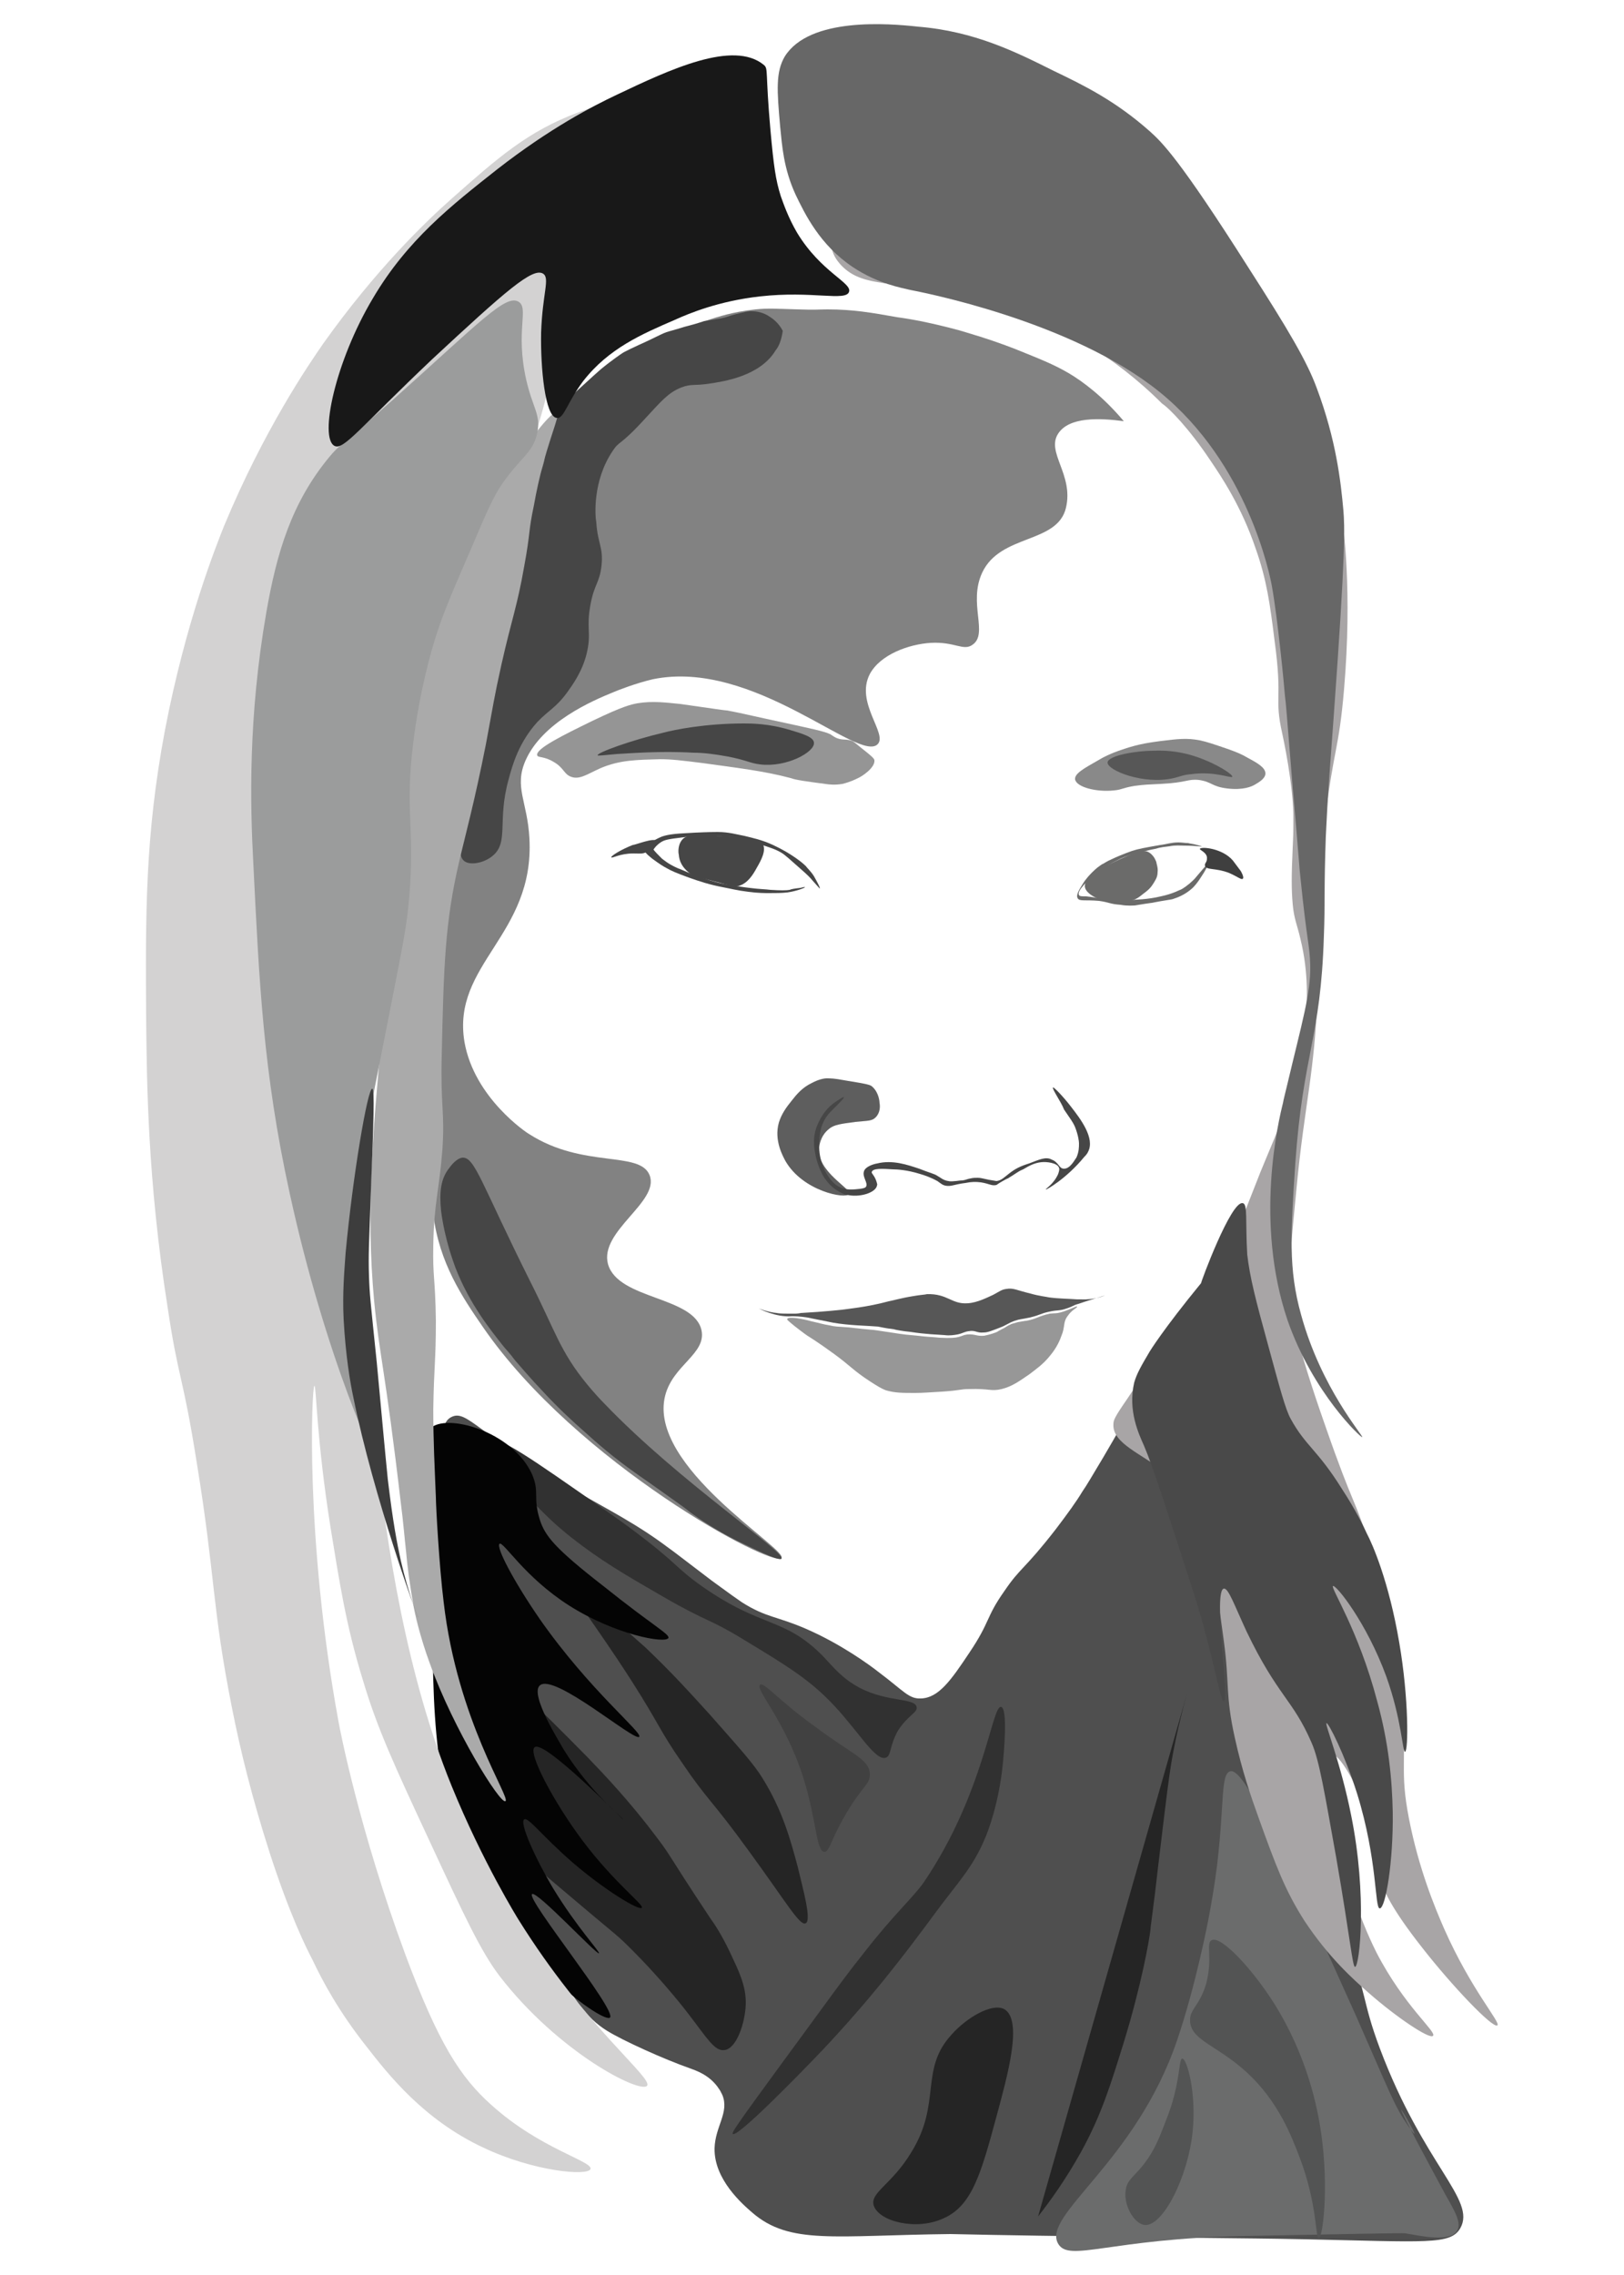 <?xml version="1.0" encoding="utf-8"?>
<!-- Generator: Adobe Illustrator 19.1.0, SVG Export Plug-In . SVG Version: 6.00 Build 0)  -->
<svg version="1.1" id="Layer_1" xmlns="http://www.w3.org/2000/svg" xmlns:xlink="http://www.w3.org/1999/xlink" x="0px" y="0px"
	 viewBox="0 0 250 350" style="enable-background:new 0 0 250 350;" xml:space="preserve">
<style type="text/css">
	.st0{fill:#4F4F4F;}
	.st1{fill:#252525;}
	.st2{fill:#6B6C6C;}
	.st3{fill:#535454;}
	.st4{fill:#575757;}
	.st5{fill:#979797;}
	.st6{fill:#959595;}
	.st7{fill:#898989;}
	.st8{fill:#464646;}
	.st9{fill:#5E5E5E;}
	.st10{fill:#6B6B6A;}
	.st11{fill:#3F3F3F;}
	.st12{fill:#828282;}
	.st13{fill:#313131;}
	.st14{fill:#414141;}
	.st15{fill:#040404;}
	.st16{fill:#A8A5A6;}
	.st17{fill:#D3D2D2;}
	.st18{fill:#AAAAAA;}
	.st19{fill:#9B9C9C;}
	.st20{fill:#676767;}
	.st21{fill:#494949;}
	.st22{fill:#181818;}
	.st23{fill:#3D3D3D;}
</style>
<g id="Scarf_Base">
	<path class="st0" d="M69.5,218c2.4-1.2,4.1,2.7,18.6,11.1c5.6,3.2,10,5.4,14.9,9.1c0.2,0.1,2.9,2.2,6.6,5c2.6,1.9,4,2.9,4.6,3.3
		c3.8,2.4,5.3,2.1,9.9,4.1c5.3,2.3,9.7,5.5,11.1,6.6c4,3,4.7,4.2,6.6,4.1c2.7-0.1,4.6-2.8,7.4-7c3.3-4.9,2.5-5.4,5.4-9.5
		c2.5-3.7,3-3.2,7.9-9.5c1.9-2.5,3.2-4.3,4.1-5.8c0.7-1,1.5-2.4,3.3-5.4c4.2-7.1,5.5-10.2,6.2-9.9c0.5,0.2,0,1.9,0.4,5.4
		c0.2,2.2,0.7,3.8,1.2,5.4c1.5,4.8,3.7,8.1,5.8,12c2.8,5.3,1.6,4.7,5.4,12.8c3.4,7.4,4.3,7.7,6.6,13.2c1.9,4.6,1.9,5.9,4.1,13.2
		c2.5,8.2,3.5,9.7,6.6,18.6c4.5,12.8,3.4,12.8,6.2,20.3c6.8,18.1,14.9,23.3,12.4,27.7c-1.5,2.6-5.2,2.1-24,1.7
		c-10-0.2-20.1-0.2-30.2-0.4c-16.1-0.2-24.2-0.4-24.3-0.4c-17.9,0.2-24.7,1.7-30.5-3.3c-1.5-1.3-5.9-5.1-5.8-9.9
		c0.1-3.4,2.3-5.5,1.2-8.2c-0.2-0.4-0.4-0.8-0.5-0.9c-1.4-2.2-3.7-2.9-4.5-3.2c-4-1.4-10.4-4.3-12.8-5.8c-3.2-2-5-4.8-8.2-10.3
		c-5.3-8.9-7.9-16.7-8.7-19.4c-2.2-7.2-3.5-13.5-5.8-30.5C66.7,221.8,67.7,218.9,69.5,218z"/>
	<path class="st1" d="M146.5,313c-5,5.4-1.5,10.5-6.2,18.1c-3,5-6.4,6.2-5.8,8.2c0.8,2.5,6.6,3.9,10.7,2c4.4-1.9,5.8-6.8,8.2-15.7
		c1.7-6.3,4.1-14.8,1.2-16.5C152.7,308.1,148.8,310.4,146.5,313z"/>
	<path class="st1" d="M183.2,258.9c-1.5,5.1-2.4,9.4-2.9,12.4c-0.4,2.5-0.6,4-2,15.7c-0.7,6.3-1.2,9.4-1.2,9.9
		c-0.2,1.7-1.4,8.5-4.1,17.3c-2,6.4-3.4,11.1-6.6,16.9c-2.4,4.3-4.8,7.6-6.6,9.9"/>
	<path class="st2" d="M189.4,272.5c-1.5,0.4-0.9,4.6-2,14.1c0,0-0.4,3.6-1.4,8.8c0,0-1.9,10-4.8,18.5c-6.4,18.8-20.9,26.9-18.3,31.3
		c1.7,2.9,7.8-0.8,28.7-1.2c16.3-0.3,24.5-0.5,24.8-0.4c2.4,0.4,6.8,1.4,7.9-0.4c0.7-1.1-0.2-2.8-1.7-5.4c-14.1-26-1.5-4.5-5.8-10.7
		c-2.2-3.2-2.6-4.6-8.2-17.3C197.2,284.5,191.6,272,189.4,272.5z"/>
	<path class="st3" d="M183.2,310.9c0.1,3,4.1,3.7,8.7,7.9c4.9,4.5,6.9,9.8,8.2,13.2c2.7,7.1,2.4,12.4,2.9,12.4
		c0.6,0,1.6-7.6,0.4-16.1c-0.6-4.2-2.2-12.1-7.4-20.3c-3.4-5.3-8.1-10.3-9.5-9.5c-0.9,0.5,0.2,2.7-0.8,6.6
		C184.7,308.6,183.1,309.1,183.2,310.9z"/>
	<path class="st3" d="M182,316.7c-0.6,0-0.2,3.8-2.5,9.5c-1.1,2.9-1.8,4.6-3.3,6.6c-1.5,2-2.7,2.5-2.9,4.1c-0.4,2.2,1.2,5.2,2.9,5.4
		c2.8,0.3,6.7-7.4,7.4-14.4C184.2,321.9,182.7,316.7,182,316.7z"/>
</g>
<g id="lips_BASE">
	<path class="st4" d="M116.8,201.3c0,0,1.5,0.6,2.8,0.7c0.4,0.1,1.4,0.1,1.7,0.1c0,0,0.2,0,0.4,0h0.1c0.1,0,0.3,0,0.6,0
		c0,0,0.4,0,0.9-0.1c3.6-0.2,6.3-0.5,6.3-0.5c0.6-0.1,3.9-0.4,7.2-1.3c0.6-0.1,1.9-0.5,3.8-0.8c1.1-0.2,1.7-0.2,2.1-0.3
		c3.2-0.1,3.8,1.6,6.3,1.4c1.5-0.1,3-0.9,3.9-1.3c1.1-0.6,1.3-0.8,2-0.9c1.1-0.2,1.6,0.2,3.7,0.7c1.4,0.4,2.5,0.5,2.9,0.6
		c1.5,0.2,3,0.2,4.3,0.3c0.3,0,0.5,0,0.6,0c2.2,0.1,3.7-0.6,3.7-0.6s-3.3,1-4.1,1.3c-0.4,0.1-0.6,0.2-0.6,0.2
		c-0.4,0.2-0.6,0.3-1.2,0.5c-1.1,0.4-1.4,0.2-2.7,0.5c-1.4,0.3-1.3,0.5-3,0.9c-1.4,0.3-1.4,0.2-2.3,0.5c-1.1,0.4-1.1,0.6-2.4,1.1
		c-1.1,0.4-1.7,0.7-2.4,0.7c-1.1,0.1-1.2-0.4-2.3-0.2c-0.7,0.1-0.8,0.3-1.7,0.5c-0.6,0.1-1.2,0.2-2,0.1c-1.2-0.1-2.7-0.1-5.3-0.5
		c-1.1-0.1-2.2-0.3-2.5-0.4c-1.6-0.2-1.8-0.3-2.4-0.4c-1.3-0.1-1.4-0.1-3.2-0.2c-1.5-0.1-2.5-0.2-3.7-0.4c-0.5-0.1-1.5-0.3-2.5-0.5
		c-0.9-0.2-1.1-0.2-1.5-0.3c-1.2-0.2-2-0.2-2.4-0.2C119.4,202.7,116.8,201.3,116.8,201.3z"/>
	<path class="st5" d="M121.2,202.9c-0.1,0.1,0,0.2,1.1,1.1c1.4,1.1,2,1.5,2,1.5s1.5,0.9,4.1,2.8s2.9,2.5,5.5,4.2
		c1.1,0.7,1.7,1.1,2.5,1.4c1.4,0.4,2.5,0.4,4.5,0.4c1.2,0,2.2-0.1,4.1-0.2c3-0.2,2.8-0.4,4.2-0.4c3.2-0.1,3.3,0.4,5,0
		c1.6-0.4,2.7-1.2,4.3-2.3c0.9-0.7,2.1-1.5,3.2-2.9c1-1.2,1.5-2.4,1.7-3c0.6-1.4,0.2-2.1,1-3.1c0.6-0.9,1.5-1.2,1.4-1.4
		c-0.1-0.1-1.1,0.5-2.5,0.9c-0.8,0.2-0.7,0.1-1.7,0.2c-1.8,0.4-2,0.8-3.6,1.1c-0.2,0-0.7,0.1-1.3,0.2c-0.7,0.2-1.1,0.3-1.2,0.4
		c-0.3,0.1-0.4,0.2-0.9,0.5c-0.4,0.2-0.8,0.4-1.1,0.6c-0.2,0.1-1,0.4-2,0.6c-1.2,0.1-1.4-0.3-2.6-0.2c-0.7,0.1-0.6,0.2-1.4,0.4
		c-0.4,0.1-1.1,0.2-2.9,0.1c-0.8-0.1-1.4-0.1-2.4-0.2c-1.6-0.2-2.4-0.2-3.7-0.4c-2.8-0.4-2.5-0.4-4.1-0.6c-1.1-0.1-2.2-0.2-3.9-0.4
		c-1.5-0.1-2-0.1-2.8-0.3c-1.2-0.2-1.3-0.3-2.7-0.6C123.6,202.9,121.4,202.5,121.2,202.9z"/>
</g>
<g id="eye_brows_2">
	<path class="st6" d="M134.6,116.9c0.2,1.2-2,2.6-2.5,2.8c-0.4,0.2-1.2,0.6-2.4,0.9c-1.2,0.2-2,0.1-2.7,0c-3-0.4-4.5-0.6-5.3-0.9
		c-4.1-1.1-8.5-1.6-13.5-2.3c-3.2-0.4-4.8-0.6-6.6-0.6c-3.5,0.1-6.2,0.1-9.2,1.4c-2,0.9-3.2,1.8-4.5,1.3c-1.1-0.4-1.1-1.4-2.7-2.3
		c-1.5-0.9-2.4-0.6-2.5-1c-0.3-1,4-3.1,8.5-5.3c4.8-2.3,5.9-2.5,6.9-2.7c2.4-0.4,4.5-0.1,6.6,0.1c0.8,0.1,1.3,0.2,6.3,0.9
		c0.9,0.1,0.8,0.1,0.9,0.1c1.1,0.2,2.1,0.4,6.1,1.3c7.4,1.6,8.9,1.9,9.9,2.4c0.1,0.1,0.3,0.2,0.6,0.4c1.1,0.6,1.7,0.2,2.7,0.6
		c0.2,0.1,0.6,0.4,1.3,1C133.9,116.1,134.5,116.6,134.6,116.9z"/>
	<path class="st7" d="M165.5,119.9c0.2,1.2,3.3,2,6,1.7c1.2-0.1,1.3-0.4,3.2-0.7c1.5-0.2,2-0.2,4-0.3c4.1-0.2,4.1-0.8,5.9-0.6
		c2,0.3,1.9,1,4.3,1.3c2.5,0.3,3.8-0.3,4.3-0.6c0.5-0.3,1.6-0.9,1.6-1.7c0-0.9-1.2-1.6-2.7-2.4c-1-0.6-1.8-0.9-2.9-1.3
		c-2.3-0.8-3.5-1.2-4.5-1.4c-2-0.4-3.5-0.2-6,0.1c-1.4,0.2-3.3,0.4-5.9,1.3c-1.8,0.6-3,1.2-3.8,1.7
		C166.9,118.2,165.4,119,165.5,119.9z"/>
</g>
<g id="Brows_BASE">
	<path class="st8" d="M125.3,114.3c0.1,1.4-4.2,3.8-8.3,3.3c-1.6-0.2-1.9-0.6-4.9-1.2c-2.2-0.4-3.8-0.6-5.4-0.6
		c-5-0.3-9.8,0.1-11.7,0.2c-2.1,0.2-3,0.3-3,0.2c-0.1-0.4,5.1-2.3,10.2-3.5c1.5-0.4,6.3-1.4,12.3-1.4c1.1,0,3.8,0,7.1,1
		C123.6,112.9,125.3,113.4,125.3,114.3z"/>
	<path class="st4" d="M170.5,117.3c-0.1,1.2,5.6,3.5,10.2,2.4c0.9-0.2,1.4-0.5,2.7-0.6c3.6-0.5,6.2,0.7,6.3,0.4
		c0.1-0.3-1.7-1.5-3.8-2.4c-1.4-0.6-4.3-1.8-8.4-1.6C175,115.5,170.6,116.2,170.5,117.3z"/>
</g>
<g id="nose">
	<path class="st9" d="M130,166.2c3.7,0.6,4,0.7,4.3,1c1,0.9,1.1,2.3,1.1,2.5c0.1,0.5,0.1,1.5-0.6,2.2c-0.6,0.6-1.2,0.5-3.1,0.7
		c-2.2,0.3-3.3,0.4-4.1,1.1c-1.4,1.1-1.5,2.8-1.5,2.9c-0.4,3.7,5.1,6.3,4.6,7.1c-0.5,0.8-7.1-0.4-9.8-5.1c-0.3-0.6-1.8-3.1-1-5.9
		c0.4-1.3,1.1-2.3,2-3.4c0.7-0.9,1.6-2,3.1-2.7c1.1-0.6,2-0.7,2.2-0.7C127.9,165.9,128.4,165.9,130,166.2z"/>
</g>
<g id="nose_BASE">
	<path class="st8" d="M162.1,167.3c0.1-0.1,1.5,1.3,2.8,3c1.4,1.8,3.7,4.8,2.6,6.9c-0.1,0.2-0.2,0.4-0.6,0.8c-2.8,3.4-5.9,5.1-5.9,5
		c-0.1-0.1,1.2-0.8,1.9-2.4c0.2-0.6,0.2-0.8,0.1-1c-0.3-0.7-1.9-0.9-2.7-0.8c-1,0.1-1.8,0.5-2.8,1.1c-0.5,0.2-0.8,0.4-1.1,0.6
		c-0.3,0.2-0.6,0.4-1.1,0.7c-0.1,0.1-0.2,0.1-0.4,0.2c-1.1,0.6-1.2,0.7-1.5,0.9c-0.7,0.2-1.1-0.2-2.4-0.4c-0.8-0.1-1.4-0.1-2.4,0.1
		c-1.7,0.2-2.2,0.6-3.1,0.4c-0.4-0.1-0.5-0.2-1.2-0.7c-1.1-0.6-2-0.9-2.7-1.1c-1.9-0.6-3.5-0.7-4.1-0.7c-1.7-0.1-3.1-0.2-3.3,0.4
		c-0.1,0.2,0.4,0.5,0.7,1.4c0.1,0.4,0.2,0.5,0.1,0.7c-0.2,1.1-2.7,1.9-4.7,1.4c-0.1,0-0.5-0.1-1-0.4c-1.2-0.6-1.9-1.5-2.4-2.2
		c-0.2-0.3-0.9-1.5-1.3-3.2c-0.2-1-0.6-2.7,0.1-4.6c0.1-0.2,0.8-2.4,2.8-3.8c0.6-0.4,1.3-0.9,1.4-0.8c0.1,0.1-0.7,0.9-1.3,1.5
		c-0.2,0.2-0.4,0.4-0.6,0.6c-0.2,0.2-0.6,0.6-0.9,1.1c0,0-0.6,0.9-0.8,2c-0.2,1.1-0.7,4.4,1.3,7.1c0.4,0.6,1.1,1.4,2.1,1.7
		c0.9,0.3,1.7,0.2,2.7,0.1c0.7-0.1,0.8-0.2,0.9-0.3c0.4-0.6-0.6-1.5-0.3-2.4c0.2-0.7,1.4-1.1,2-1.2c2.4-0.6,4.7,0.2,6.5,0.8
		c1.5,0.6,2.4,0.8,2.8,1.1c0.4,0.2,0.9,0.7,1.7,0.8c0.4,0.1,0.9,0,1.1,0c0.2,0,0.6-0.1,1.1-0.1c0.6-0.1,0.6-0.2,1.2-0.3
		c0.4-0.1,0.7-0.1,1.1-0.1c0.5,0,0.7,0.1,1.7,0.3c0.7,0.1,1.1,0.2,1.2,0.2c0.8-0.1,1.2-0.6,2-1.2c0.9-0.7,1.7-1.1,3-1.5
		c1.6-0.6,2.6-1.1,3.5-0.6c1.1,0.4,1.1,1.4,1.9,1.4c1,0,1.7-1.5,1.9-1.7c0.4-0.9,0.4-1.6,0.4-2.2c0-0.3-0.1-1.2-0.6-2.5
		c-0.4-0.9-0.7-1.2-1.7-2.7C163.4,169.6,161.9,167.5,162.1,167.3z"/>
</g>
<g id="Eyes_BASE">
	<path class="st10" d="M167,136.3c0,1.2,2.1,2,2.3,2.1c0.6,0.2,1.1,0.2,2.2,0.3c1.2,0.1,1.9,0.1,2.8-0.2c0.8-0.2,1.3-0.7,1.7-1
		c0.4-0.3,1-0.7,1.5-1.5c0.3-0.5,0.7-1,0.7-1.8c0.1-0.7-0.2-1.4-0.2-1.6c-0.2-0.5-0.4-0.8-0.5-0.9c0,0-0.3-0.4-0.7-0.6
		c-0.5-0.3-1.4-0.4-5.7,1.7c-0.9,0.4-1.7,0.9-2.5,1.6C167.6,135.1,167,135.6,167,136.3z"/>
	<path class="st8" d="M105.2,129c0.7-0.6,2.1-0.6,5-0.4c1,0.1,1.7,0.1,1.9,0.1c3.2,0.3,4.8,0.5,5.3,1.1c0.6,1-0.2,2.5-0.9,3.7
		c-0.6,1.1-1.4,2.4-2.8,2.8c-0.4,0.1-0.7,0.1-4.5-0.9c-2-0.5-2.4-0.6-2.8-0.9c-0.3-0.2-1.8-1.2-1.9-3
		C104.4,131.2,104.3,129.8,105.2,129z"/>
	<path class="st10" d="M185.9,133c0.1,0.1-0.3,0.8-0.6,1.3c-0.4,0.6-0.9,1.5-1.7,2.3c-1.2,1.1-2.4,1.5-3,1.7
		c-0.2,0.1-1.3,0.2-3.3,0.6c-1.5,0.2-1.9,0.3-2.6,0.4c-0.2,0-1.1,0.1-2.2-0.1c-1.6-0.1-1.8-0.4-3.3-0.6c-2.2-0.2-3,0.1-3.3-0.4
		c-0.3-0.5,0.2-1.3,0.9-2.4c0.1-0.2,0.9-1.3,2.1-2.3c0.4-0.3,0.8-0.6,0.9-0.6c0.2-0.1,0.6-0.4,1.3-0.7c1.7-0.8,3.2-1.3,3.2-1.3
		c0.9-0.3,2-0.5,4.3-0.9c0.9-0.1,1.7-0.4,2.8-0.4c0.6,0,1,0.1,1.5,0.1c0.3,0.1,0.7,0.1,1.4,0.3c0.7,0.2,0.7,0.2,0.7,0.2
		c0,0.1-0.9-0.1-2.6-0.1c-0.7,0-1.4-0.1-2.4,0.1c-0.7,0.1-1.2,0.1-2.2,0.4c-1.1,0.2-1.7,0.4-2.5,0.6c-1.2,0.3-1.9,0.5-2.8,0.9
		c-0.8,0.4-1.4,0.7-1.9,1c-0.6,0.4-1.4,0.9-2.4,1.7c-0.4,0.4-2.5,2.2-2.1,2.9c0.1,0.2,0.4,0.2,1.1,0.2c1.9,0.2,1.9,0.4,3.7,0.6
		c0.7,0.1,1.2,0.1,2.2,0c1.9-0.1,3.5-0.1,5.6-0.6c1.9-0.4,2.9-1,3.2-1.1c1-0.6,1.6-1.2,2-1.6C185.2,133.7,185.7,133,185.9,133z"/>
	<path class="st8" d="M126.2,136.7c0.1-0.1-0.4-1-0.9-1.9c-0.5-0.8-1.1-1.3-1.2-1.5c-0.5-0.5-0.9-0.8-1.6-1.3c-1-0.7-2-1.3-3.5-2
		c-1.7-0.8-3.2-1.1-4.4-1.4c-1.1-0.2-2.4-0.6-4.1-0.6c-0.4,0-1.4,0-3.5,0.1c-1.4,0.1-2.2,0.1-3.1,0.2c-0.9,0.1-1.4,0.2-2,0.4
		c-0.2,0.1-0.8,0.3-1.5,0.8c-0.8,0.6-1.2,0.8-1.2,1.2c0,0.3,0.2,0.6,1.2,1.4c1.1,0.8,1.7,1.2,2.3,1.5c0.7,0.4,1.4,0.7,3.3,1.4
		c1.7,0.6,3.2,1.1,5.3,1.5c1.1,0.2,2.2,0.5,3.9,0.7c1.5,0.2,2.6,0.2,3.2,0.2c1.1,0,1.8,0,2.8-0.1c1.4-0.2,2.7-0.7,2.7-0.8
		c0-0.1-0.2,0-0.7,0.1c-0.9,0.1-1.5,0.2-1.6,0.3c-0.6,0.1-1.4,0.1-3,0c-0.7-0.1-1.7-0.1-3.2-0.3c-1.9-0.2-3.4-0.6-3.8-0.6
		c-0.7-0.1-1.9-0.4-3.3-0.9c-2.2-0.7-3.5-1.4-3.9-1.5c-1.6-0.7-2.2-1.3-2.5-1.5c-0.6-0.6-1.1-1.1-1.3-1.4c0.2-0.3,0.5-0.7,1.1-1.1
		c0.6-0.4,1.1-0.5,3.6-0.8c0.6-0.1,1.5-0.2,2.7-0.2c1.3,0,2.3,0.1,3.3,0.1c1,0.1,1.5,0.1,2.4,0.3c0.2,0.1,1.3,0.2,3,0.8
		c1.9,0.6,2.8,0.9,3.6,1.4c0.4,0.2,1.4,1.1,3.2,2.7c0.8,0.7,1.2,1.1,1.7,1.7C125.8,136.3,126.2,136.7,126.2,136.7z"/>
	<path class="st11" d="M184.7,130.6c0.2-0.4,3.5-0.1,5.1,1.8c0.3,0.4,1.2,1.6,1.2,1.6l0,0c0,0,0.6,1,0.3,1.2
		c-0.2,0.2-0.9-0.4-2.1-0.9c-2-0.8-3.5-0.4-3.7-1.1c-0.1-0.4,0.3-0.5,0.3-1.1C185.9,131.2,184.7,130.8,184.7,130.6z"/>
	<path class="st8" d="M101.1,129.4c-0.4-0.6-3.3,0.6-3.7,0.6c-1.8,0.7-3.4,1.7-3.3,1.9c0.1,0.2,1.3-0.6,3.4-0.6c1,0,1.4,0.1,2-0.2
		C100.6,130.8,101.4,129.8,101.1,129.4z"/>
</g>
<g id="face_2__x2B__scarf_shades">
	<path class="st12" d="M173,64.8c-3.2-3.8-6.3-6.1-8.5-7.4c-2.4-1.4-4.5-2.2-8.2-3.7c-4.1-1.6-7.4-2.5-8.7-2.9
		c-4.1-1.1-7.2-1.7-9.5-2c-3.9-0.7-6.8-1.2-10.7-1.2c-1.5,0-1.8,0.1-4.5,0c-3.6-0.1-4.6-0.2-6.6,0c-1.9,0.2-3.3,0.5-4.5,0.8
		c-1.5,0.4-5.5,1.5-10.3,4.1c-8.8,4.8-13.7,11.2-15.4,13.5c-0.3,0.4-0.7,0.9-1.1,1.5c-1.6,2.7-2.8,7.2-6.3,24.7
		c-3.1,15.2-2.8,15-4.4,22.2c-3.2,14.6-4.1,14.9-5.6,24.2c-0.7,4.3-1.9,11.6-2,21.1c-0.1,3.4,0.1,3.5,0,12
		c-0.1,11.9-0.3,12.6,0,15.1c0.9,7.5,4.5,12.8,7.6,17.3c14.5,21.1,44.8,37.2,46,35.6c1-1.4-20.7-14.1-17.9-25
		c1.2-4.7,6.3-6.4,5.6-10c-1.1-5.3-12.8-4.7-14.4-10.2c-1.4-5.1,8-9.6,6.4-13.7c-1.5-3.8-10.2-1-18.5-6.3c-0.4-0.2-8.5-5.6-10-14.2
		c-2-12,10.8-16.4,10-31.3c-0.3-5.7-2.4-7.9-0.6-12c2.6-5.9,10.3-9.2,13.5-10.5c0.7-0.3,3.5-1.4,6.1-2c15.5-3.2,31.7,12.9,34.6,10
		c1.6-1.6-3.5-6.4-1.2-10.8c1.6-3,6-4.6,9.4-4.8c3.7-0.2,5,1.3,6.4,0.3c2.5-1.7-0.7-6.4,1.5-11.1c2.8-6,11.6-4.4,12.9-10
		c1.2-5.1-3.1-8.5-1.2-11.4C164.6,64.1,169.3,64.3,173,64.8z"/>
	<path class="st1" d="M88.4,244.8c-0.6,0.5,2.7,4.3,8.7,13.6c4.6,7.2,4.3,7.6,7.9,12.8c4,5.9,4.5,5.6,10.3,13.6
		c5.7,7.8,7.8,11.5,8.7,11.1c1-0.4-0.4-5.3-1.2-8.7c-1.1-4.1-2.3-8.6-5.4-13.6c-1.4-2.3-3.7-4.8-8.2-9.9c-3-3.3-5.8-6.4-9.9-10.3
		C97.3,251.7,89.2,244.1,88.4,244.8z"/>
	<path class="st1" d="M74.8,258c2.4-1.1,6.8,3.4,15.7,12.4c2.6,2.7,6.5,6.8,10.7,12.4c2.4,3.2,1.1,1.7,8.2,12.4
		c0.6,0.8,1.7,2.5,2.9,5c1.4,3,2.6,5.3,2.5,8.2c-0.1,2.8-1.4,6.8-3.3,7c-1.5,0.2-2.7-1.9-5.4-5.4c0,0-3.8-5.1-9.5-10.7
		c-1.7-1.7-1.7-1.5-11.6-9.9c-3.7-3.2-5.6-4.8-5.8-5C71.3,276.1,70.8,259.9,74.8,258z"/>
	<path class="st13" d="M136.4,270.4c-1.6,0.6-4-3.7-7.9-7.9c-3.8-4.1-7.5-6.3-14.1-10.3c-5.4-3.3-5.1-2.4-12.4-6.6
		c-5.9-3.4-9.5-5.5-14.1-9.1c-5.6-4.5-5-5.3-9.5-8.2c-2.6-1.7-5.9-3.2-5.8-5c0.1-1,1.2-1.6,1.2-1.7c2-1.2,5.1,0.8,15.3,7.9
		c4.6,3.2,6.9,4.8,8.2,5.8c7.1,5.3,6.6,5.8,10.7,8.7c9.4,6.6,12.6,4.7,18.6,10.7c1.9,2,3,3.5,5.8,5c4.3,2.2,8.4,1.5,8.7,2.9
		c0.2,0.9-1.3,1.2-2.9,3.7C136.9,268.7,137.2,270.1,136.4,270.4z"/>
	<path class="st13" d="M154.1,262.6c1.1,0.2,0.4,7.4,0.3,8.5c-0.6,6.4-2.4,10.9-2.8,11.8c-1.9,4.5-4.3,6.9-7.4,11.1
		c-5.6,7.6-10.2,13.5-17.3,21.1c-4,4.2-13.4,13.8-14.1,13.2c-0.3-0.2,1.5-2.6,14.1-19.8c2.2-3,3.8-5.2,6.2-8.2
		c4.6-5.9,7.4-8.3,9.1-10.7C151.5,275.9,152.7,262.3,154.1,262.6z"/>
	<path class="st14" d="M133.9,272.9c0.1,1.6-1.2,1.9-3.7,6.2c-2.3,3.9-2.5,5.8-3.3,5.8c-1.3-0.1-1.2-5.1-3.3-11.6
		c-2.8-8.7-7.4-13.4-6.6-14.1c0.6-0.5,2.8,2.4,8.7,6.6C131,269.8,133.8,270.6,133.9,272.9z"/>
	<path class="st15" d="M66.6,228.3c0.1,1.3,0,1.2,0,7.4c0,0,0,2.2,0,8.2c0,15.8-0.4,30.8,5.8,43.4c7.5,15.1,20.6,24,21.5,23.1
		c1.1-1.1-12.9-18.2-12-19c0.7-0.6,10,9.4,10.3,9.1c0.2-0.2-3.4-4-7-9.9c-2.7-4.5-5.3-10.2-4.5-10.7c0.6-0.4,2.7,2.5,7.4,6.6
		c5,4.3,10.3,7.5,10.7,7c0.4-0.4-4.2-3.8-9.1-10.3c-4.5-6-8.5-13.6-7.4-14.4c1.5-1.2,13.6,11.2,13.6,11.1c0.1-0.1-5-4.1-9.1-10.7
		c-0.6-1.1-5.3-8.5-3.7-9.9c2.2-2,14.6,8.7,15.3,7.9c0.6-0.6-7.6-7.1-15.3-18.1c-4-5.8-6.8-11.1-6.2-11.6c0.6-0.4,3.8,5.1,10.7,9.5
		c7.1,4.5,14.8,5.9,15.3,5c0.2-0.6-2.4-1.9-9.9-7.9c-7.6-5.9-9.1-7.8-9.9-10.3c-1.1-3.5,0-4.2-1.2-7c-3-6.6-13.3-9.5-15.7-7
		C65.2,220.7,66.3,221.8,66.6,228.3z"/>
</g>
<g id="BASE_face">
	<path class="st8" d="M70.1,195c2.2,5.7,5.5,9.7,7.3,12c0.3,0.4,1.1,1.2,1.9,2.3c0.7,0.8,2.4,2.8,4.3,4.8c2.5,2.7,4.6,4.6,6.3,6.1
		c2.1,1.9,4.5,4,7.9,6.4c1.1,0.8,1.6,1.1,4.4,3.1c3.1,2.2,3.1,2.2,4.1,3c1.4,1,3.9,2.7,7.1,4.3c1.9,0.9,6.6,3.3,6.9,2.8
		c0.7-1-15.7-11.8-27.2-23.8c-0.8-0.8-1.7-1.8-2.7-3c-4.2-5.1-4.9-8.2-8.8-15.9c-7.5-15-8.5-19.1-10.4-19c-0.9,0.1-1.7,1.1-2.2,1.8
		c-1.1,1.5-1.4,3.4-1.1,6.4C68.5,190.9,69.9,194.4,70.1,195z"/>
	<path class="st8" d="M73,121.3c0.5-2,1.7-6.8,2.7-12.1c1.3-7.1,2-12.4,2-12.4c0.2-1.4,0.4-2.8,0.9-4.8c0.8-3.2,1.4-3.6,2-6.6
		c0.6-2.4,0.8-4.7,0.9-5.7c0.2-2.4,0.1-3,0.6-4.6c0.6-1.7,1-1.8,1.5-3.5c0.6-2,0-2.2,0.6-4.1c0.3-1.1,0.9-2,1.9-3.8
		c0.8-1.4,1.2-2,1.6-2.4c0.5-0.6,0.7-0.8,1.7-1.7c2.4-2.2,2.2-2,3.1-2.8c1.7-1.4,3.2-2.4,3.2-2.4c0.4-0.3,1.7-0.9,4.1-2
		c1.7-0.8,2.2-1.1,2.8-1.3s1.1-0.3,2.7-0.8c0.8-0.2,1.9-0.5,3.1-0.9c0.6-0.1,1.4-0.2,2.5-0.4c1-0.2,1.3-0.4,2.5-0.7
		c1.3-0.3,1.9-0.5,2.7-0.4c0.2,0,1.4,0.1,2.5,0.9c1.1,0.7,1.7,1.7,1.9,2.1c-0.2,1.4-0.6,2.4-1.1,3c-2.4,4-8.1,4.8-10.1,5.1
		c-2.5,0.4-2.8,0-4.4,0.6c-2,0.8-3,2-5.5,4.7c-4.1,4.5-4,3.4-5.1,5.1c-3.1,4.6-2.7,10-2.5,11c0.2,3.2,1.1,3.8,0.8,6.6
		c-0.3,2.7-1.1,2.8-1.7,6c-0.7,3.8,0.2,4.3-0.6,7.6c-0.7,2.8-2.2,4.8-2.9,5.8c-1.8,2.5-2.9,2.8-4.7,4.7c-2.8,3.1-3.8,6.5-4.4,8.8
		c-1.8,6.4,0.1,9.7-2.5,11.8c-1.2,1-3.3,1.5-4.3,0.8C70.1,131.4,71.2,128.5,73,121.3z"/>
	<path class="st16" d="M186.3,70.8c1.7,2.5,4.8,7.1,7,13.6c1.7,4.8,2.2,8.5,2.9,14.1c1.3,9.5-0.1,8.6,1.2,14.4c0,0,1.8,8.1,1.7,13.3
		c0,0.5,0,1.1,0,1.1c0,1.5-0.1,2.7-0.1,3.1c-0.2,4.3-0.2,6.5,0,8.7c0.2,2.3,0.7,3.2,1.2,5.4c1.3,5.3,1,9.8,0.8,12.4
		c0,0-0.5,7.6-3.3,14.4c-0.1,0.2-0.4,1-1.5,3.8c-1.2,2.9-1.8,4.3-2.2,5.3c-1.7,4.3-2.2,5.6-2.9,7.4c-1.5,3.8-3.2,6.4-6.2,11.1
		c-2.4,3.7-4.5,7.1-7.4,10.7c-1.1,1.3-2.1,2.8-4.1,5.8c-1.8,2.6-2,3.1-2,3.7c-0.2,3,4.5,4.6,7.9,7.4c6.4,5.3,7.5,14.1,9.1,26
		c0.9,6.6,0.2,8.2,1.7,14.9c1.1,5,2.4,8.8,3.7,12.4c2.6,7.2,4,11,7,15.7c3.7,5.6,7.5,9,9.9,11.1c4.2,3.7,9.4,7.2,9.9,6.6
		c0.6-0.6-4.4-4.5-8.7-12.8c-0.4-0.8-2.3-4.6-3.9-9.8c-0.9-3.1-1.4-5.4-1.9-7.9c-1.1-5.4-2.4-12.4-1.2-12.8c1.1-0.4,4.1,4.6,5.8,9.9
		c1.5,4.6,0.7,5.8,2,9.9c0.4,1.2,1.4,3.8,6.2,9.9c4.6,5.9,10.9,12.5,11.6,12c0.6-0.4-4-5.4-8.2-14.9c-1.4-3.2-3.9-9.2-5.4-16.9
		c-1.5-7.7-0.2-8.4-1.2-18.1c-0.3-3-1.4-12.8-5-24.3c-2.1-6.8-2.4-5.7-6.6-17.8c-4.8-13.6-5.2-17.5-5.4-19.4
		c-0.4-4.3,0-8.4,0.8-16.5c0.7-7.6,1.5-12.4,2-16.1c2.7-19,0-21.5,2.5-41.7c1.3-10.7,2.1-10.5,2.9-19.8c1.3-15.3-0.1-25-0.4-27.3
		c-0.7-5-1.7-11-4.5-18.1c-3.3-8.3-7.4-13.7-12-19.8c-5.8-7.6-9.4-12.4-15.7-17.3c-4.6-3.6-16.5-12.9-31.8-12.8
		c-4.8,0.1-2.7,1-19,3.7c-2.4,0.4-0.2,1.9-0.9,3.3c-1.4,2.8,0.4,5,3.8,14.1c2,5.2,0.9,6.4,2.9,8.7c3,3.4,7.2,2.7,15.3,4.1
		c1.7,0.3,9.1,1.7,16.5,5c2.3,1,10.1,4.7,17.8,12.4C180,62.8,183.1,66,186.3,70.8z"/>
	<path class="st17" d="M111.2,15.9c2.5,2.7,0.1,5.1,2.9,11.3c2.9,6.4,7.7,9,6.6,11.6c-0.4,1-1.7,1.5-4.1,2.7
		c-2.6,1.2-4.8,1.6-5.2,1.7c-4.4,1.1-7.1,0.9-12.5,2.8c-3.9,1.4-9.7,3.7-12.8,9.1c-1.2,2.1-1.5,4-1.7,4.5
		c-2.2,10.7-13.3,37.1-18.6,55.6c-3.5,12-9.2,36.7-9.5,78.2c0.1,11.8,0.8,21.4,1.5,28.1c1.6,16.2,4.9,36.5,11.7,53.2
		c4.8,11.8,10.3,20.6,10.3,20.6c10.4,16.7,20.8,24.4,19.8,25.6c-1.1,1.2-13.6-5.1-22.7-16.9c-2.9-3.8-5.5-9.4-10.7-20.6
		c-5.4-11.6-8.1-17.4-10.3-24.8c-2.7-8.7-3.7-15.6-5-23.5c-2.2-13.8-2.2-21.9-2.5-21.9c-0.4,0-1.5,23.3,3.7,51.6
		c0.2,1.2,3.2,16.7,10.3,35.9c5.1,13.7,8.5,18.9,13.2,23.1c7.5,6.8,15.7,8.7,15.3,9.9c-0.4,1.1-8.7,0.4-16.5-3.3
		c-9.2-4.3-14.6-11.2-18.1-15.7c-4.1-5.2-6.6-9.8-8.2-13.2c-0.9-1.7-3.5-6.9-6.6-16.5c-2.7-8.4-4.5-15.7-5.8-22.3
		c-3.1-15.6-2.5-19.8-5.4-37.6c-2.2-13.9-2.8-12.6-4.5-24c-3.1-19.6-3.2-34.9-3.3-44.2c-0.1-16.1-0.2-28.2,2.9-44.6
		c3.2-16.7,7.9-28.4,9.1-31.4c6.1-14.7,13-24.8,15.3-28.1c7.9-11.1,15.5-18.5,19.8-22.3c6.9-6.1,11.6-10.3,19.4-13.2
		C92,16.3,106.1,10.5,111.2,15.9z"/>
</g>
<g id="hair">
	<path class="st18" d="M85.7,63.5c-0.9-0.5-6.4,6.9-11.1,15.1c-7.9,13.5-10.6,25-12.3,31.9c-1.2,4.6-1.5,7.5-1.7,10.2
		c-0.3,4.8,0.3,5.9,0.3,12c0,2-0.1,3.5-0.9,12.8c-0.4,4.5-0.7,8.9-1.2,13.4c-1.4,15.1-2.5,27.3-1.2,41.3c0.8,8.3,1.7,10.5,4.1,31
		c0.4,3.1,0.6,5.7,0.8,7.4c0.2,2.4,0.6,5.3,1.2,8.7c0.1,0.6,0.9,4.4,2.5,8.7c3.6,10,10.8,21.6,11.6,21.1c0.9-0.4-7.4-12.4-9.5-30.6
		c-0.7-5.6-1.2-14.9-1.2-16.1c-0.2-5-0.4-8.6-0.4-13.6c0.1-6.6,0.4-7.4,0.4-13.6c-0.1-6.8-0.5-6.6-0.4-11.6
		c0.1-6.5,0.9-8.3,1.4-14.7c0.4-5.9-0.3-6.5-0.1-14.5c0.3-13.7,0.5-20.6,2.7-29.9c0.9-3.9,2.3-8.9,4.1-18c1.2-6.4,1.2-6.9,2.4-12.3
		c1.6-7.1,2.4-8.8,3.5-15.1c1-5.4,0.6-5.2,1.5-9.4C83.8,68.6,86.4,63.9,85.7,63.5z"/>
	<path class="st19" d="M50.7,70.3c-5.8,7-8.1,14.7-9.7,23.9c-2.8,16.1-2.5,29.5-2,38.7c0.9,18.1,1.5,32,5.6,50.7
		c5.4,24.8,13.6,43.3,14.7,43c1-0.3-7.7-16.9-5.3-39.6c0.2-2.2,2.2-12.1,6.1-31.9c2-10.2,2.5-12.5,2.9-17.1
		c0.9-10.7-0.7-13.1,0.6-23.6c1-8.3,2.9-14.6,3.5-16.5c1.2-3.8,2.7-7.2,5.6-13.9c2.2-5.2,3.4-7.9,4.7-9.7c2.8-4,4.7-4.7,5.3-7.7
		c0.6-2.8-0.7-3.8-1.7-8.2c-1.7-7.6,0.5-11-1.2-12c-2-1.1-5.8,3-19.3,15.1C52.3,68.7,52.1,68.6,50.7,70.3z"/>
</g>
<g id="hair_Base">
	<path class="st20" d="M131.3,41.1c-5.1-3.4-7.4-8.2-8.8-11.1c-1.9-4.1-2.1-7.6-2.4-10.5c-0.5-5.6-0.7-8.4,0.7-10.8
		c3.8-6.1,16-5.1,20.5-4.6c8.7,0.7,15.1,3.9,20.9,6.8c4.6,2.2,9.5,4.6,14.8,9.3c1.9,1.7,4.6,4.3,15.2,21c6.1,9.5,9,14.4,10.5,18.5
		c3,8,3.7,14.4,4.1,18.8c0.2,2.5,0.4,5.8-1.5,31.9c-0.6,8.2-0.9,11.8-1.2,18.2c-0.3,8.2-0.1,10.4-0.3,15.4c-0.5,16-3.2,17.9-4.4,35
		c-0.7,10.7-1.1,16.2,0.9,23.3c3.1,11.3,9.6,18.6,9.4,18.8c-0.2,0.1-7.6-6.8-11.5-18c-5.1-15.1-1.4-30.6-0.7-33.4
		c0.1-0.6,0.3-1.3,0.7-3c2.2-9.3,3.6-13.9,3.5-18.2c-0.1-3.3-0.5-3.5-1.5-13.4c-0.2-1.6-0.2-2.7-1.2-13.9c-1-12.3-1-12.6-1.2-14.2
		c-0.1-1.4-1.1-11.8-2-16.8c-0.3-1.7-3.7-18.9-17.3-29.9c-13.6-11-36.9-15.4-38.4-15.7C138.9,44.3,135.2,43.7,131.3,41.1z"/>
	<path class="st21" d="M191.3,185.1c-1.8-0.4-6.5,12.3-6.4,12.3l0,0c-5.9,7.2-7.9,10.5-7.9,10.5c-1.3,2.2-2,3.4-2.4,4.8
		c-1,4.3,0.7,7.9,1.5,9.7c1.3,3,3.4,9.5,7.6,22.5c3.2,10,4.1,16.9,4.7,16.8c0.9-0.1-1.7-17,0-17.3c0.7-0.1,1.6,2.5,3.5,6.6
		c4.8,10,7.1,10.4,10,17.1c1.2,2.7,2,7.7,3.8,17.7c2.2,12.7,2.5,16.8,2.9,16.8c0.7-0.1,1.9-11-0.6-23.3c-1.6-8.1-4.1-14.1-3.8-14.2
		c0.3-0.1,2.8,4.8,4.7,10.8c3.2,10.3,2.7,17.7,3.5,17.7c0.9,0,2.1-7.2,2-14.8c-0.1-4.9-0.6-10.6-2.4-17.1c-2.9-11-7.2-17.4-6.8-17.7
		c0.5-0.2,5.2,5.7,8.2,13.9c2.4,6.7,2.5,11.7,2.9,11.6c0.5-0.1,0.6-8.1-0.9-16.8c-1.6-9.4-4.1-15.1-5-16.8c-0.4-0.9-1.7-3.6-3.8-6.8
		c-3.8-6.1-5.6-6.6-7.9-10.8c-0.8-1.4-1.7-4.8-3.5-11.4c-1.9-6.9-2.8-10.4-3.2-13.9C191.7,187.8,192.1,185.2,191.3,185.1z"/>
	<path class="st22" d="M118.6,20c0.5,5.5,0.8,7.7,1.6,10.2c0.4,1.1,1.1,3.2,2.5,5.6c3.7,6.1,8.5,7.7,8,9.1
		c-0.5,1.5-5.7-0.2-13.7,0.7c-6.3,0.7-10.9,2.6-13.1,3.6c-5.1,2.2-10.2,4.4-14.1,9.4c-2.5,3.3-3,5.9-4.1,5.7
		c-1.8-0.2-2.5-7.7-2.4-13.1c0.2-6.1,1.4-8.4,0.3-9.1c-1.6-1-5.8,2.7-17,13.1C55.4,65.8,52.9,69.3,51.5,68.6
		c-2.4-1.2,0.1-13,5.9-22.7c5.3-9,12.1-14.3,19.2-19.9c8.1-6.3,14.7-9.7,18.3-11.4c8.2-3.9,18-8.5,22.7-4.6
		C118.3,10.6,117.8,11,118.6,20z"/>
	<path class="st23" d="M57.1,183.1c-0.3,8.5-0.4,10-0.3,13.1c0.1,3.1,0.2,3.7,1.2,13.4c1,10.6,1.1,12,1.7,18c0.8,6.7,1.4,9.7,2,12.5
		c1.3,5.6,2.7,8.8,2.7,8.8c-0.1,0.1-6.9-18.6-10-33.9c-0.5-2.3-1.2-6.5-1.5-12c-0.2-4.1,0.1-7.3,0.3-10.2
		c1.1-11.9,3.4-25.4,4.1-25.3C57.7,167.5,57.5,172.7,57.1,183.1z"/>
</g>
</svg>
